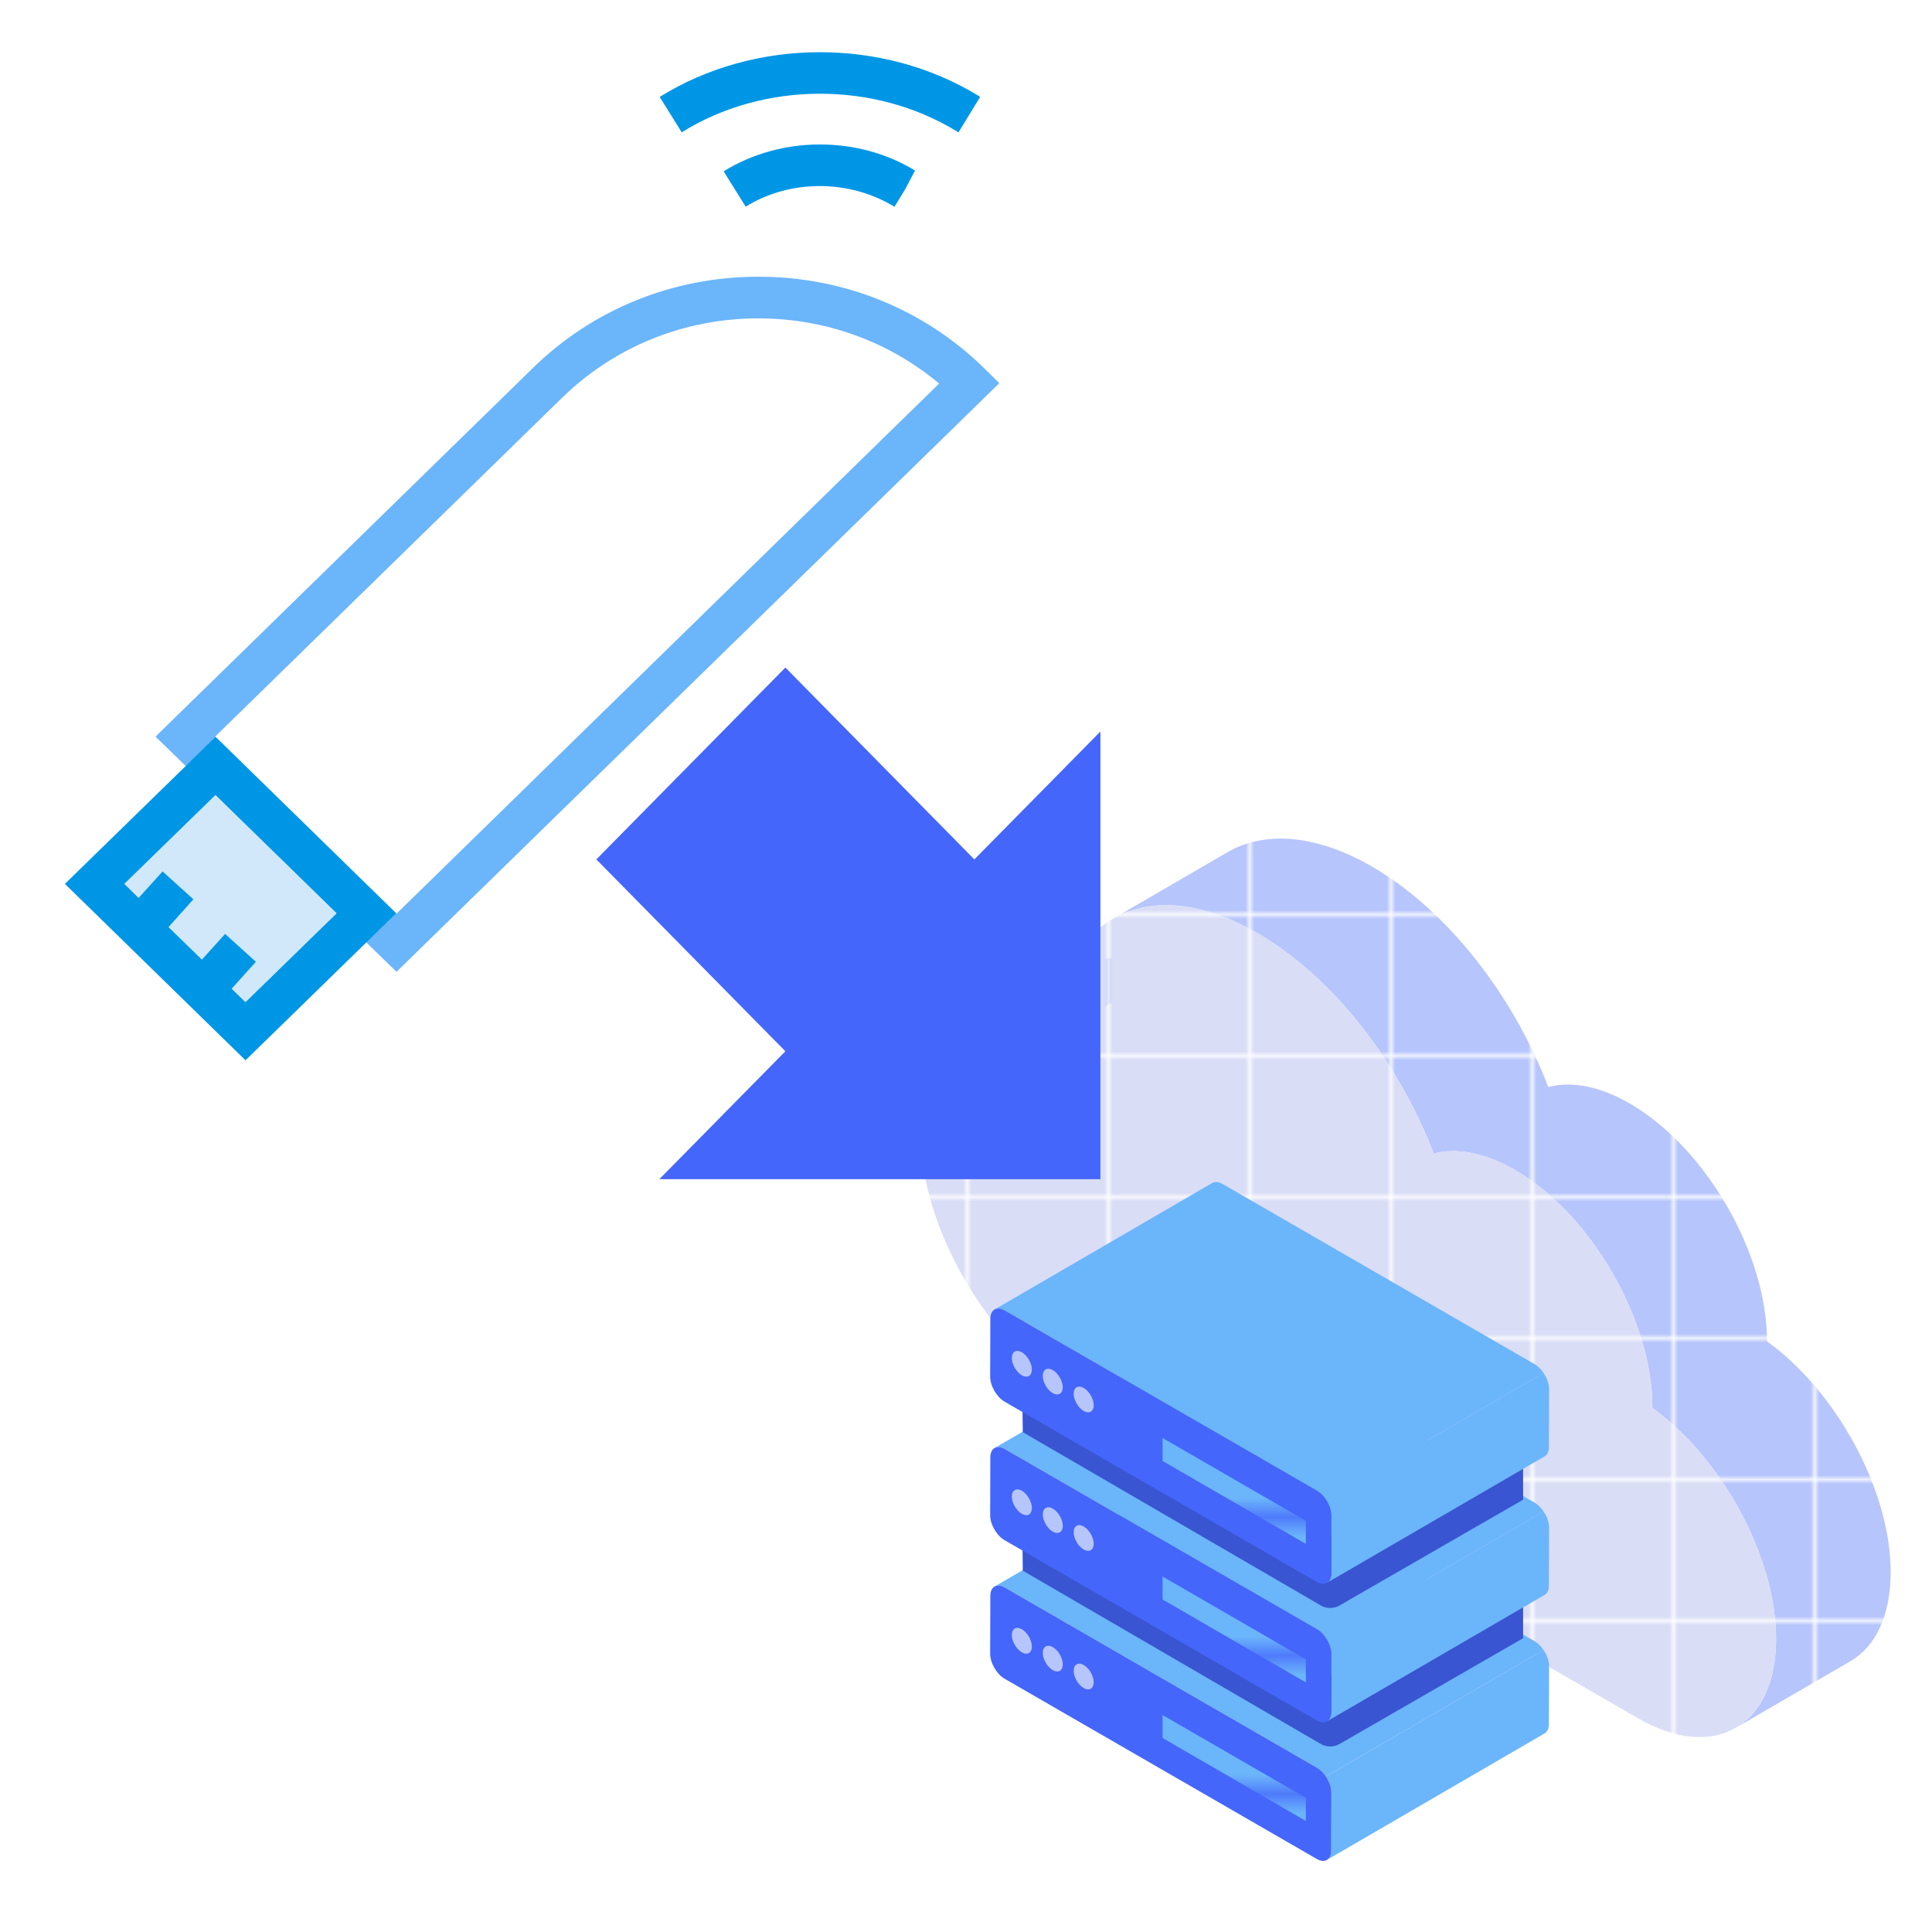 <?xml version="1.0" encoding="UTF-8" standalone="no"?>
<svg
   xmlns:dc="http://purl.org/dc/elements/1.1/"
   xmlns:cc="http://creativecommons.org/ns#"
   xmlns:rdf="http://www.w3.org/1999/02/22-rdf-syntax-ns#"
   xmlns:svg="http://www.w3.org/2000/svg"
   xmlns="http://www.w3.org/2000/svg"
   xmlns:xlink="http://www.w3.org/1999/xlink"
   xmlns:sodipodi="http://sodipodi.sourceforge.net/DTD/sodipodi-0.dtd"
   xmlns:inkscape="http://www.inkscape.org/namespaces/inkscape"
   id="Layer_1"
   version="1.1"
   viewBox="0 0 128 128"
   xml:space="preserve"
   sodipodi:docname="icon.svg"
   width="128"
   height="128"
   inkscape:version="0.92.4 5da689c313, 2019-01-14"
   inkscape:export-filename="/home/gregor/Code/addon-usbhid-to-mqtt/usbhid-to-mqtt/logo.png"
   inkscape:export-xdpi="89.829475"
   inkscape:export-ydpi="89.829475"><defs
     id="defs149" /><sodipodi:namedview
     pagecolor="#ffffff"
     bordercolor="#666666"
     borderopacity="1"
     objecttolerance="10"
     gridtolerance="10"
     guidetolerance="10"
     inkscape:pageopacity="0"
     inkscape:pageshadow="2"
     inkscape:window-width="2560"
     inkscape:window-height="1440"
     id="namedview147"
     showgrid="false"
     scale-x="1"
     fit-margin-top="0"
     fit-margin-left="0"
     fit-margin-right="0"
     fit-margin-bottom="0"
     inkscape:zoom="2"
     inkscape:cx="78.001033"
     inkscape:cy="-86.707031"
     inkscape:window-x="0"
     inkscape:window-y="0"
     inkscape:window-maximized="0"
     inkscape:current-layer="file-upload" /><style
     type="text/css"
     id="style2">
	.st0{fill:none;}
	.st1{fill:#B7C5FD;}
	.st2{fill:#D9DDF6;}
	.st3{fill:#6BB5FB;}
	.st4{fill:#9AADFD;}
	.st5{fill:#FFFFFF;}
	.st6{fill:#3955D1;}
	.st7{fill:#4466FB;}
	.st8{fill:#AABAFD;}
	.st9{fill:#798FFE;}
	.st10{enable-background:new    ;}
	.st11{fill:#1B2A4F;}
	.st12{fill:url(#SVGID_1_);}
	.st13{fill:url(#SVGID_2_);}
	.st14{fill:url(#SVGID_3_);}
	.st15{fill:url(#SVGID_4_);}
	.st16{fill:url(#SVGID_5_);}
	.st17{fill:url(#SVGID_6_);}
	.st18{fill:url(#SVGID_7_);}
	.st19{fill:url(#SVGID_8_);}
	.st20{fill:url(#SVGID_9_);}
	.st21{fill:url(#SVGID_10_);}
	.st22{fill:url(#SVGID_11_);}
	.st23{fill:url(#SVGID_12_);}
	.st24{fill:#384E85;}
	.st25{fill:#2E4277;}
	.st26{fill:url(#);}
	.st27{fill:url(#SVGID_13_);}
	.st28{fill:url(#SVGID_14_);}
	.st29{fill:url(#SVGID_15_);}
	.st30{fill:url(#SVGID_16_);}
	.st31{fill:url(#SVGID_17_);}
	.st32{fill:url(#SVGID_18_);}
	.st33{fill:url(#SVGID_19_);}
	.st34{fill:url(#SVGID_20_);}
	.st35{fill:url(#SVGID_21_);}
	.st36{fill:url(#SVGID_22_);}
	.st37{fill:url(#SVGID_23_);}
	.st38{fill:url(#SVGID_24_);}
	.st39{fill:url(#SVGID_25_);}
	.st40{fill:url(#SVGID_26_);}
	.st41{fill:url(#SVGID_27_);}
	.st42{fill:url(#SVGID_28_);}
	.st43{fill:url(#SVGID_29_);}
	.st44{fill:url(#SVGID_30_);}
	.st45{fill:#535D88;}
	.st46{fill:url(#SVGID_31_);}
	.st47{fill:url(#SVGID_32_);}
	.st48{fill:url(#SVGID_33_);}
	.st49{fill:url(#SVGID_34_);}
	.st50{fill:url(#SVGID_35_);}
	.st51{fill:url(#SVGID_36_);}
	.st52{fill:url(#SVGID_37_);}
	.st53{fill:url(#SVGID_38_);}
	.st54{fill:url(#SVGID_39_);}
	.st55{fill:url(#SVGID_40_);}
	.st56{fill:url(#SVGID_41_);}
	.st57{fill:url(#SVGID_42_);}
	.st58{fill:url(#SVGID_43_);}
	.st59{fill:url(#SVGID_44_);}
	.st60{fill:url(#SVGID_45_);}
	.st61{fill:url(#SVGID_46_);}
	.st62{fill:#2B3C67;}
	.st63{fill:#8FCCFF;}
	.st64{fill:#8CA1FD;}
	.st65{opacity:0.3;}
	.st66{fill:url(#SVGID_47_);}
	.st67{fill:url(#SVGID_48_);}
	.st68{fill:url(#SVGID_49_);}
	.st69{fill:url(#SVGID_50_);}
	.st70{fill:url(#SVGID_51_);}
	.st71{fill:url(#SVGID_52_);}
	.st72{fill:url(#SVGID_53_);}
	.st73{fill:url(#SVGID_54_);}
	.st74{fill:url(#SVGID_55_);}
	.st75{opacity:0.3;fill:#4466FB;}
	.st76{fill:url(#SVGID_56_);}
	.st77{fill:url(#SVGID_57_);}
	.st78{fill:url(#SVGID_58_);}
	.st79{fill:url(#SVGID_59_);}
	.st80{fill:url(#SVGID_60_);}
	.st81{fill:url(#SVGID_61_);}
	.st82{fill:url(#SVGID_62_);}
	.st83{fill:url(#SVGID_63_);}
	.st84{fill:url(#SVGID_64_);}
	.st85{fill:url(#SVGID_65_);}
	.st86{fill:url(#SVGID_66_);}
	.st87{fill:url(#SVGID_67_);}
	.st88{fill:url(#SVGID_68_);}
	.st89{fill:url(#SVGID_69_);}
	.st90{fill:url(#SVGID_70_);}
	.st91{fill:url(#SVGID_71_);}
	.st92{fill:url(#SVGID_72_);}
	.st93{fill:url(#SVGID_73_);}
	.st94{fill:url(#SVGID_74_);}
	.st95{fill:url(#SVGID_75_);}
	.st96{fill:url(#SVGID_76_);}
	.st97{fill:url(#SVGID_77_);}
	.st98{fill:url(#SVGID_78_);}
	.st99{fill:url(#SVGID_79_);}
	.st100{fill:url(#SVGID_80_);}
	.st101{fill:url(#SVGID_81_);}
	.st102{fill:url(#SVGID_82_);}
	.st103{fill:url(#SVGID_83_);}
	.st104{opacity:0.2;}
	.st105{fill:url(#SVGID_84_);}
	.st106{fill:url(#SVGID_85_);}
	.st107{fill:url(#SVGID_86_);}
	.st108{fill:url(#SVGID_87_);}
	.st109{fill:url(#SVGID_88_);}
	.st110{fill:url(#SVGID_89_);}
	.st111{fill:url(#SVGID_90_);}
	.st112{fill:url(#SVGID_91_);}
	.st113{fill:url(#SVGID_92_);}
	.st114{fill:url(#SVGID_93_);}
	.st115{fill:url(#SVGID_94_);}
	.st116{fill:url(#SVGID_95_);}
</style><pattern
     height="32.252"
     id="Unnamed_Pattern_12"
     patternUnits="userSpaceOnUse"
     viewBox="0 -32.252 32.252 32.252"
     width="32.252"
     x="-70"><g
       id="g10"><rect
         class="st0"
         height="32.252"
         width="32.252"
         y="-32.252"
         id="rect4" /><g
         id="g8"><rect
           class="st1"
           height="32.252"
           width="32.252"
           x="0"
           y="-32.252"
           id="rect6" /></g></g></pattern><pattern
     height="32.252"
     id="Unnamed_Pattern_13"
     patternUnits="userSpaceOnUse"
     viewBox="0 -32.252 32.252 32.252"
     width="32.252"
     x="-70"><g
       id="g19"><rect
         class="st0"
         height="32.252"
         width="32.252"
         y="-32.252"
         id="rect13" /><g
         id="g17"><rect
           class="st2"
           height="32.252"
           width="32.252"
           x="0"
           y="-32.252"
           id="rect15" /></g></g></pattern><pattern
     height="32.252"
     id="Unnamed_Pattern_2"
     patternUnits="userSpaceOnUse"
     viewBox="0 -32.252 32.252 32.252"
     width="32.252"
     x="-70"><g
       id="g28"><rect
         class="st0"
         height="32.252"
         width="32.252"
         y="-32.252"
         id="rect22" /><g
         id="g26"><rect
           class="st3"
           height="32.252"
           width="32.252"
           x="0"
           y="-32.252"
           id="rect24" /></g></g></pattern><g
     id="g144"
     transform="matrix(1.411,0,0,1.411,57.843,54.149)"><g
       id="g46"><g
         class="st10"
         id="g44"
         style="enable-background:new"><g
           id="g37"><pattern
             id="SVGID_1_"
             patternTransform="matrix(0.201 0 0 0.201 -6435.329 -6329.865)"
             xlink:href="#Unnamed_Pattern_12" /><path
             class="st12"
             d="m 47.78,35.473 c -0.006,2.039 -0.725,3.475 -1.886,4.15 l -5.382,3.126 C 41.673,42.074 42.394,40.64 42.4,38.599 42.41,34.741 39.863,30.093 36.592,27.732 36.602,23.626 33.716,18.624 30.144,16.563 28.716,15.737 27.394,15.506 26.323,15.79 24.696,11.523 21.598,7.489 18.038,5.434 15.389,3.905 12.988,3.762 11.254,4.769 l 5.38,-3.126 c 1.734,-1.006 4.134,-0.866 6.784,0.665 3.56,2.055 6.657,6.089 8.285,10.356 1.073,-0.283 2.393,-0.054 3.823,0.771 3.572,2.063 6.459,7.063 6.447,11.169 3.27,2.362 5.818,7.011 5.808,10.868 z"
             id="path32"
             inkscape:connector-curvature="0"
             style="fill:url(#SVGID_1_)" /><pattern
             id="SVGID_2_"
             patternTransform="matrix(0.201 0 0 0.201 -6435.329 -6329.865)"
             xlink:href="#Unnamed_Pattern_12" /><path
             class="st13"
             d="m 13.872,7.153 -5.38,3.128 C 6.853,9.548 5.382,9.56 4.277,10.203 L 9.659,7.075 c 1.103,-0.641 2.573,-0.653 4.213,0.078 z"
             id="path35"
             inkscape:connector-curvature="0"
             style="fill:url(#SVGID_2_)" /></g><g
           id="g42"><pattern
             id="SVGID_3_"
             patternTransform="matrix(0.201 0 0 0.201 -6435.329 -6329.865)"
             xlink:href="#Unnamed_Pattern_13" /><path
             class="st14"
             d="m 18.038,5.435 c 3.559,2.055 6.657,6.089 8.284,10.355 1.072,-0.283 2.394,-0.053 3.822,0.772 3.572,2.062 6.459,7.064 6.447,11.17 3.272,2.361 5.819,7.01 5.808,10.867 -0.012,4.105 -2.916,5.763 -6.489,3.7 L 9.253,26.908 C 5.356,24.658 2.207,19.204 2.22,14.725 2.232,10.565 4.974,8.71 8.492,10.28 8.783,4.675 12.951,2.498 18.038,5.435 Z"
             id="path40"
             inkscape:connector-curvature="0"
             style="fill:url(#SVGID_3_)" /></g></g></g><g
       id="g142"><g
         id="g76"><g
           id="g62"><g
             id="g60"><g
               id="g58"><g
                 id="g56"><g
                   id="g52"><path
                     class="st3"
                     d="M 20.843,44.626 6.191,36.166 C 5.999,36.055 5.826,36.046 5.706,36.118 l 10.221,-5.94 c 0.12,-0.072 0.293,-0.063 0.485,0.048 l 14.651,8.46 c 0.159,0.092 0.303,0.24 0.418,0.412 l -10.221,5.94 c -0.115,-0.172 -0.259,-0.32 -0.418,-0.412 z"
                     id="path48"
                     inkscape:connector-curvature="0"
                     style="fill:#6bb5fb" /><path
                     class="st3"
                     d="m 31.732,42.579 c 0,0.211 -0.077,0.365 -0.197,0.433 l -10.221,5.94 c 0.12,-0.067 0.197,-0.221 0.197,-0.437 l 0.01,-2.711 c 0,-0.252 -0.103,-0.532 -0.26,-0.766 l 10.221,-5.94 c 0.157,0.234 0.26,0.514 0.26,0.766 z"
                     id="path50"
                     inkscape:connector-curvature="0"
                     style="fill:#6bb5fb" /></g><path
                   class="st7"
                   d="M 6.19,36.166 C 5.812,35.948 5.507,36.122 5.506,36.556 l -0.008,2.716 c -0.001,0.43 0.302,0.958 0.679,1.176 l 14.652,8.459 c 0.377,0.218 0.682,0.041 0.684,-0.39 l 0.008,-2.716 c 0.001,-0.434 -0.302,-0.958 -0.679,-1.176 z"
                   id="path54"
                   inkscape:connector-curvature="0"
                   style="fill:#4466fb" /></g></g></g></g><g
           id="g67"><pattern
             id="SVGID_4_"
             patternTransform="matrix(-0.891 0 0 0.891 -15094.82 -894.585)"
             xlink:href="#Unnamed_Pattern_2" /><polygon
             class="st15"
             points="20.322,47.125 13.593,43.23 13.593,42.152 20.322,46.041 "
             id="polygon65"
             style="fill:url(#SVGID_4_)" /></g><g
           id="g74"><g
             id="g72"><pattern
               id="SVGID_5_"
               patternTransform="matrix(-0.891 0 0 0.891 -15094.82 -894.798)"
               xlink:href="#Unnamed_Pattern_12" /><path
               class="st16"
               d="m 6.989,38.127 c -0.261,-0.151 -0.473,-0.029 -0.474,0.267 -3.3e-4,0.116 0.031,0.241 0.085,0.36 0.085,0.188 0.226,0.36 0.386,0.453 0.158,0.091 0.299,0.082 0.385,-0.007 C 7.424,39.142 7.456,39.054 7.457,38.938 7.457,38.642 7.246,38.276 6.989,38.127 m 1.452,0.838 c -0.261,-0.151 -0.47,-0.028 -0.471,0.268 -3.3e-4,0.116 0.031,0.241 0.084,0.359 0.084,0.188 0.224,0.359 0.384,0.451 0.158,0.091 0.299,0.082 0.385,-0.007 0.054,-0.057 0.086,-0.145 0.086,-0.261 8.4e-4,-0.296 -0.21,-0.662 -0.468,-0.811 m 1.452,0.838 C 9.631,39.653 9.422,39.776 9.421,40.072 c -3.3e-4,0.116 0.031,0.241 0.084,0.359 0.084,0.188 0.224,0.359 0.384,0.451 0.158,0.091 0.299,0.082 0.385,-0.007 0.054,-0.057 0.086,-0.145 0.086,-0.261 8.3e-4,-0.296 -0.21,-0.662 -0.468,-0.811"
               id="path70"
               inkscape:connector-curvature="0"
               style="fill:url(#SVGID_5_)" /></g></g></g><g
         id="g108"><g
           id="g94"><g
             id="g92"><path
               class="st6"
               d="m 21.418,40.305 9.104,-5.239 v 3.479 l -8.616,4.965 c -0.274,0.158 -0.613,0.158 -0.887,-0.001 L 7.03,35.374 6.986,31.922 Z"
               id="path78"
               inkscape:connector-curvature="0"
               style="fill:#3955d1" /><g
               id="g90"><g
                 id="g88"><g
                   id="g84"><path
                     class="st3"
                     d="M 20.843,38.122 6.191,29.662 C 5.999,29.552 5.826,29.542 5.706,29.614 l 10.221,-5.94 c 0.12,-0.072 0.293,-0.063 0.485,0.048 l 14.651,8.46 c 0.159,0.092 0.303,0.24 0.418,0.412 l -10.221,5.94 c -0.115,-0.172 -0.259,-0.32 -0.418,-0.412 z"
                     id="path80"
                     inkscape:connector-curvature="0"
                     style="fill:#6bb5fb" /><path
                     class="st3"
                     d="m 31.732,36.075 c 0,0.211 -0.077,0.365 -0.197,0.433 L 21.314,42.448 c 0.12,-0.067 0.197,-0.221 0.197,-0.437 l 0.01,-2.711 c 0,-0.252 -0.103,-0.532 -0.26,-0.766 l 10.221,-5.94 c 0.157,0.234 0.26,0.514 0.26,0.766 z"
                     id="path82"
                     inkscape:connector-curvature="0"
                     style="fill:#6bb5fb" /></g><path
                   class="st7"
                   d="M 6.19,29.662 C 5.812,29.444 5.507,29.618 5.506,30.052 l -0.008,2.716 c -0.001,0.43 0.302,0.958 0.679,1.176 l 14.652,8.459 c 0.377,0.218 0.682,0.041 0.684,-0.39 l 0.008,-2.716 c 0.001,-0.434 -0.302,-0.958 -0.679,-1.176 z"
                   id="path86"
                   inkscape:connector-curvature="0"
                   style="fill:#4466fb" /></g></g></g></g><g
           id="g99"><pattern
             id="SVGID_6_"
             patternTransform="matrix(-0.891 0 0 0.891 -15094.82 -901.088)"
             xlink:href="#Unnamed_Pattern_2" /><polygon
             class="st17"
             points="20.322,40.621 13.593,36.726 13.593,35.648 20.322,39.537 "
             id="polygon97"
             style="fill:url(#SVGID_6_)" /></g><g
           id="g106"><g
             id="g104"><pattern
               id="SVGID_7_"
               patternTransform="matrix(-0.891 0 0 0.891 -15094.82 -901.302)"
               xlink:href="#Unnamed_Pattern_12" /><path
               class="st18"
               d="m 6.989,31.623 c -0.261,-0.151 -0.473,-0.029 -0.474,0.267 -3.3e-4,0.116 0.031,0.241 0.085,0.36 0.085,0.188 0.226,0.36 0.386,0.453 0.158,0.091 0.299,0.082 0.385,-0.007 C 7.424,32.638 7.456,32.55 7.457,32.434 7.457,32.138 7.246,31.772 6.989,31.623 m 1.452,0.838 c -0.261,-0.151 -0.47,-0.028 -0.471,0.268 -3.3e-4,0.116 0.031,0.241 0.084,0.359 0.084,0.188 0.224,0.359 0.384,0.451 0.158,0.091 0.299,0.082 0.385,-0.007 0.054,-0.057 0.086,-0.145 0.086,-0.261 8.4e-4,-0.296 -0.21,-0.662 -0.468,-0.811 m 1.452,0.838 C 9.631,33.149 9.422,33.272 9.421,33.568 c -3.3e-4,0.116 0.031,0.241 0.084,0.359 0.084,0.188 0.224,0.359 0.384,0.451 0.158,0.091 0.299,0.082 0.385,-0.007 0.054,-0.057 0.086,-0.145 0.086,-0.261 8.3e-4,-0.296 -0.21,-0.662 -0.468,-0.811"
               id="path102"
               inkscape:connector-curvature="0"
               style="fill:url(#SVGID_7_)" /></g></g></g><g
         id="g140"><g
           id="g126"><g
             id="g124"><path
               class="st6"
               d="m 21.418,33.801 9.104,-5.239 v 3.479 l -8.616,4.965 c -0.274,0.158 -0.613,0.158 -0.887,-0.001 L 7.03,28.87 6.986,25.418 Z"
               id="path110"
               inkscape:connector-curvature="0"
               style="fill:#3955d1" /><g
               id="g122"><g
                 id="g120"><g
                   id="g116"><path
                     class="st3"
                     d="M 20.843,31.618 6.191,23.158 C 5.999,23.048 5.826,23.038 5.706,23.11 l 10.221,-5.94 c 0.12,-0.072 0.293,-0.063 0.485,0.048 l 14.651,8.46 c 0.159,0.092 0.303,0.24 0.418,0.412 l -10.221,5.94 c -0.115,-0.172 -0.259,-0.32 -0.418,-0.412 z"
                     id="path112"
                     inkscape:connector-curvature="0"
                     style="fill:#6bb5fb" /><path
                     class="st3"
                     d="m 31.732,29.572 c 0,0.211 -0.077,0.365 -0.197,0.433 L 21.314,35.944 c 0.12,-0.067 0.197,-0.221 0.197,-0.437 l 0.01,-2.711 c 0,-0.252 -0.103,-0.532 -0.26,-0.766 l 10.221,-5.94 c 0.157,0.234 0.26,0.514 0.26,0.766 z"
                     id="path114"
                     inkscape:connector-curvature="0"
                     style="fill:#6bb5fb" /></g><path
                   class="st7"
                   d="M 6.19,23.158 C 5.812,22.94 5.507,23.114 5.506,23.548 l -0.008,2.716 c -0.001,0.43 0.302,0.958 0.679,1.176 l 14.652,8.459 c 0.377,0.218 0.682,0.041 0.684,-0.39 l 0.008,-2.716 c 0.001,-0.434 -0.302,-0.958 -0.679,-1.176 z"
                   id="path118"
                   inkscape:connector-curvature="0"
                   style="fill:#4466fb" /></g></g></g></g><g
           id="g131"><pattern
             id="SVGID_8_"
             patternTransform="matrix(-0.891 0 0 0.891 -15094.82 -907.592)"
             xlink:href="#Unnamed_Pattern_2" /><polygon
             class="st19"
             points="20.322,34.117 13.593,30.222 13.593,29.144 20.322,33.033 "
             id="polygon129"
             style="fill:url(#SVGID_8_)" /></g><g
           id="g138"><g
             id="g136"><pattern
               id="SVGID_9_"
               patternTransform="matrix(-0.891 0 0 0.891 -15094.82 -907.806)"
               xlink:href="#Unnamed_Pattern_12" /><path
               class="st20"
               d="m 6.989,25.119 c -0.261,-0.151 -0.473,-0.029 -0.474,0.267 -3.3e-4,0.116 0.031,0.241 0.085,0.36 0.085,0.188 0.226,0.36 0.386,0.453 0.158,0.091 0.299,0.082 0.385,-0.007 C 7.424,26.135 7.456,26.046 7.457,25.93 7.457,25.634 7.246,25.268 6.989,25.119 m 1.452,0.838 C 8.179,25.807 7.97,25.93 7.969,26.226 c -3.3e-4,0.116 0.031,0.241 0.084,0.359 0.084,0.188 0.224,0.359 0.384,0.451 0.158,0.091 0.299,0.082 0.385,-0.007 0.054,-0.057 0.086,-0.145 0.086,-0.261 8.4e-4,-0.296 -0.21,-0.662 -0.468,-0.811 m 1.452,0.838 C 9.631,26.645 9.422,26.768 9.421,27.064 c -3.3e-4,0.116 0.031,0.241 0.084,0.359 0.084,0.188 0.224,0.359 0.384,0.451 0.158,0.091 0.299,0.082 0.385,-0.007 0.054,-0.057 0.086,-0.145 0.086,-0.261 8.3e-4,-0.296 -0.21,-0.662 -0.468,-0.811"
               id="path134"
               inkscape:connector-curvature="0"
               style="fill:url(#SVGID_9_)" /></g></g></g></g></g><g
     transform="matrix(1.38,0,0,1.38,-0.626,0.974)"
     id="g46-1"><g
       id="g32"><g
         id="g18"><g
           id="g6"><g
             id="g4"><path
               d="m 47.7,16.969 c -2.89,-2.83 -6.74,-4.39 -10.84,-4.39 -4.09,0 -7.94,1.56 -10.83,4.39 l -18.11,17.69 1.45,1.41 1.43,1.4 5.81,5.67 1.43,1.4 1.45,1.41 28.94,-28.26 z m -28.21,26.19 -0.02,-0.02 -8.67,-8.47 -0.02,-0.01 16.65,-16.26 c 2.52,-2.46 5.87,-3.82 9.43,-3.82 3.22,0 6.27,1.11 8.68,3.13 z"
               id="path2"
               inkscape:connector-curvature="0"
               style="fill:#6bb5fb;fill-opacity:1" /></g></g><g
           id="g16"><g
             id="g10-7"><path
               d="m 10.8,34.669 -1.43,1.4 -5.8,5.66 8.67,8.47 5.8,-5.66 1.43,-1.4 z M 12.24,47.399 11.58,46.759 10.15,45.359 8.55,43.799 7.11,42.399 6.43,41.729 l 4.37,-4.26 5.81,5.67 z"
               id="path8"
               inkscape:connector-curvature="0"
               style="fill:#0096e6" /></g><g
             id="g14"><polygon
               points="11.26,44.129 10.15,45.359 8.55,43.799 9.74,42.469 8.26,41.129 7.11,42.399 6.43,41.729 10.8,37.469 16.61,43.139 12.24,47.399 11.58,46.759 12.74,45.469 "
               id="polygon12"
               style="fill:#d0e8f9" /></g></g></g><g
         id="g24"><g
           id="g22"><path
             d="m 43.396,9.221 c -2.18,-1.331 -5.028,-1.32 -7.142,-0.004 L 35.196,7.52 c 2.74,-1.706 6.432,-1.721 9.188,-0.038 l -0.467,0.887 z"
             id="path20"
             inkscape:connector-curvature="0"
             style="fill:#0096e6" /></g></g><g
         id="g30"><g
           id="g28-2"><path
             d="m 46.469,5.65 -0.094,-0.058 C 42.415,3.174 37.114,3.197 33.182,5.646 L 32.124,3.948 c 4.559,-2.84 10.704,-2.866 15.293,-0.062 l 0.094,0.058 z"
             id="path26"
             inkscape:connector-curvature="0"
             style="fill:#0096e6" /></g></g></g><g
       id="g38"><g
         id="g36"><polygon
           points="10.94,47.469 9.45,46.129 10.15,45.359 11.26,44.129 12.74,45.469 11.58,46.759 "
           id="polygon34"
           style="fill:#0096e6" /></g></g><g
       id="g44-7"><g
         id="g42-2"><polygon
           points="7.94,44.469 6.45,43.129 7.11,42.399 8.26,41.129 9.74,42.469 8.55,43.799 "
           id="polygon40"
           style="fill:#0096e6" /></g></g></g><g
     transform="matrix(0,3.217,-3.217,0,94.196,32.787)"
     id="Page-1"
     style="fill:#6bb5fb;fill-opacity:1;fill-rule:evenodd;stroke:none;stroke-width:1"><g
       id="Core"
       transform="rotate(45,479.258,-393.189)"
       style="fill:#000000;fill-opacity:1"><g
         id="file-upload"
         transform="translate(425,213.5)"
         style="fill:#000000;fill-opacity:1"><path
           d="m 5.18,16.977 5.547,-0.041 0.041,-5.547 3.698,-0.027 -6.423,-6.423 -6.519,6.519 3.698,-0.027 z"
           id="Shape"
           inkscape:connector-curvature="0"
           style="fill:#4466fb;fill-opacity:1;stroke-width:0.924" /></g></g></g></svg>